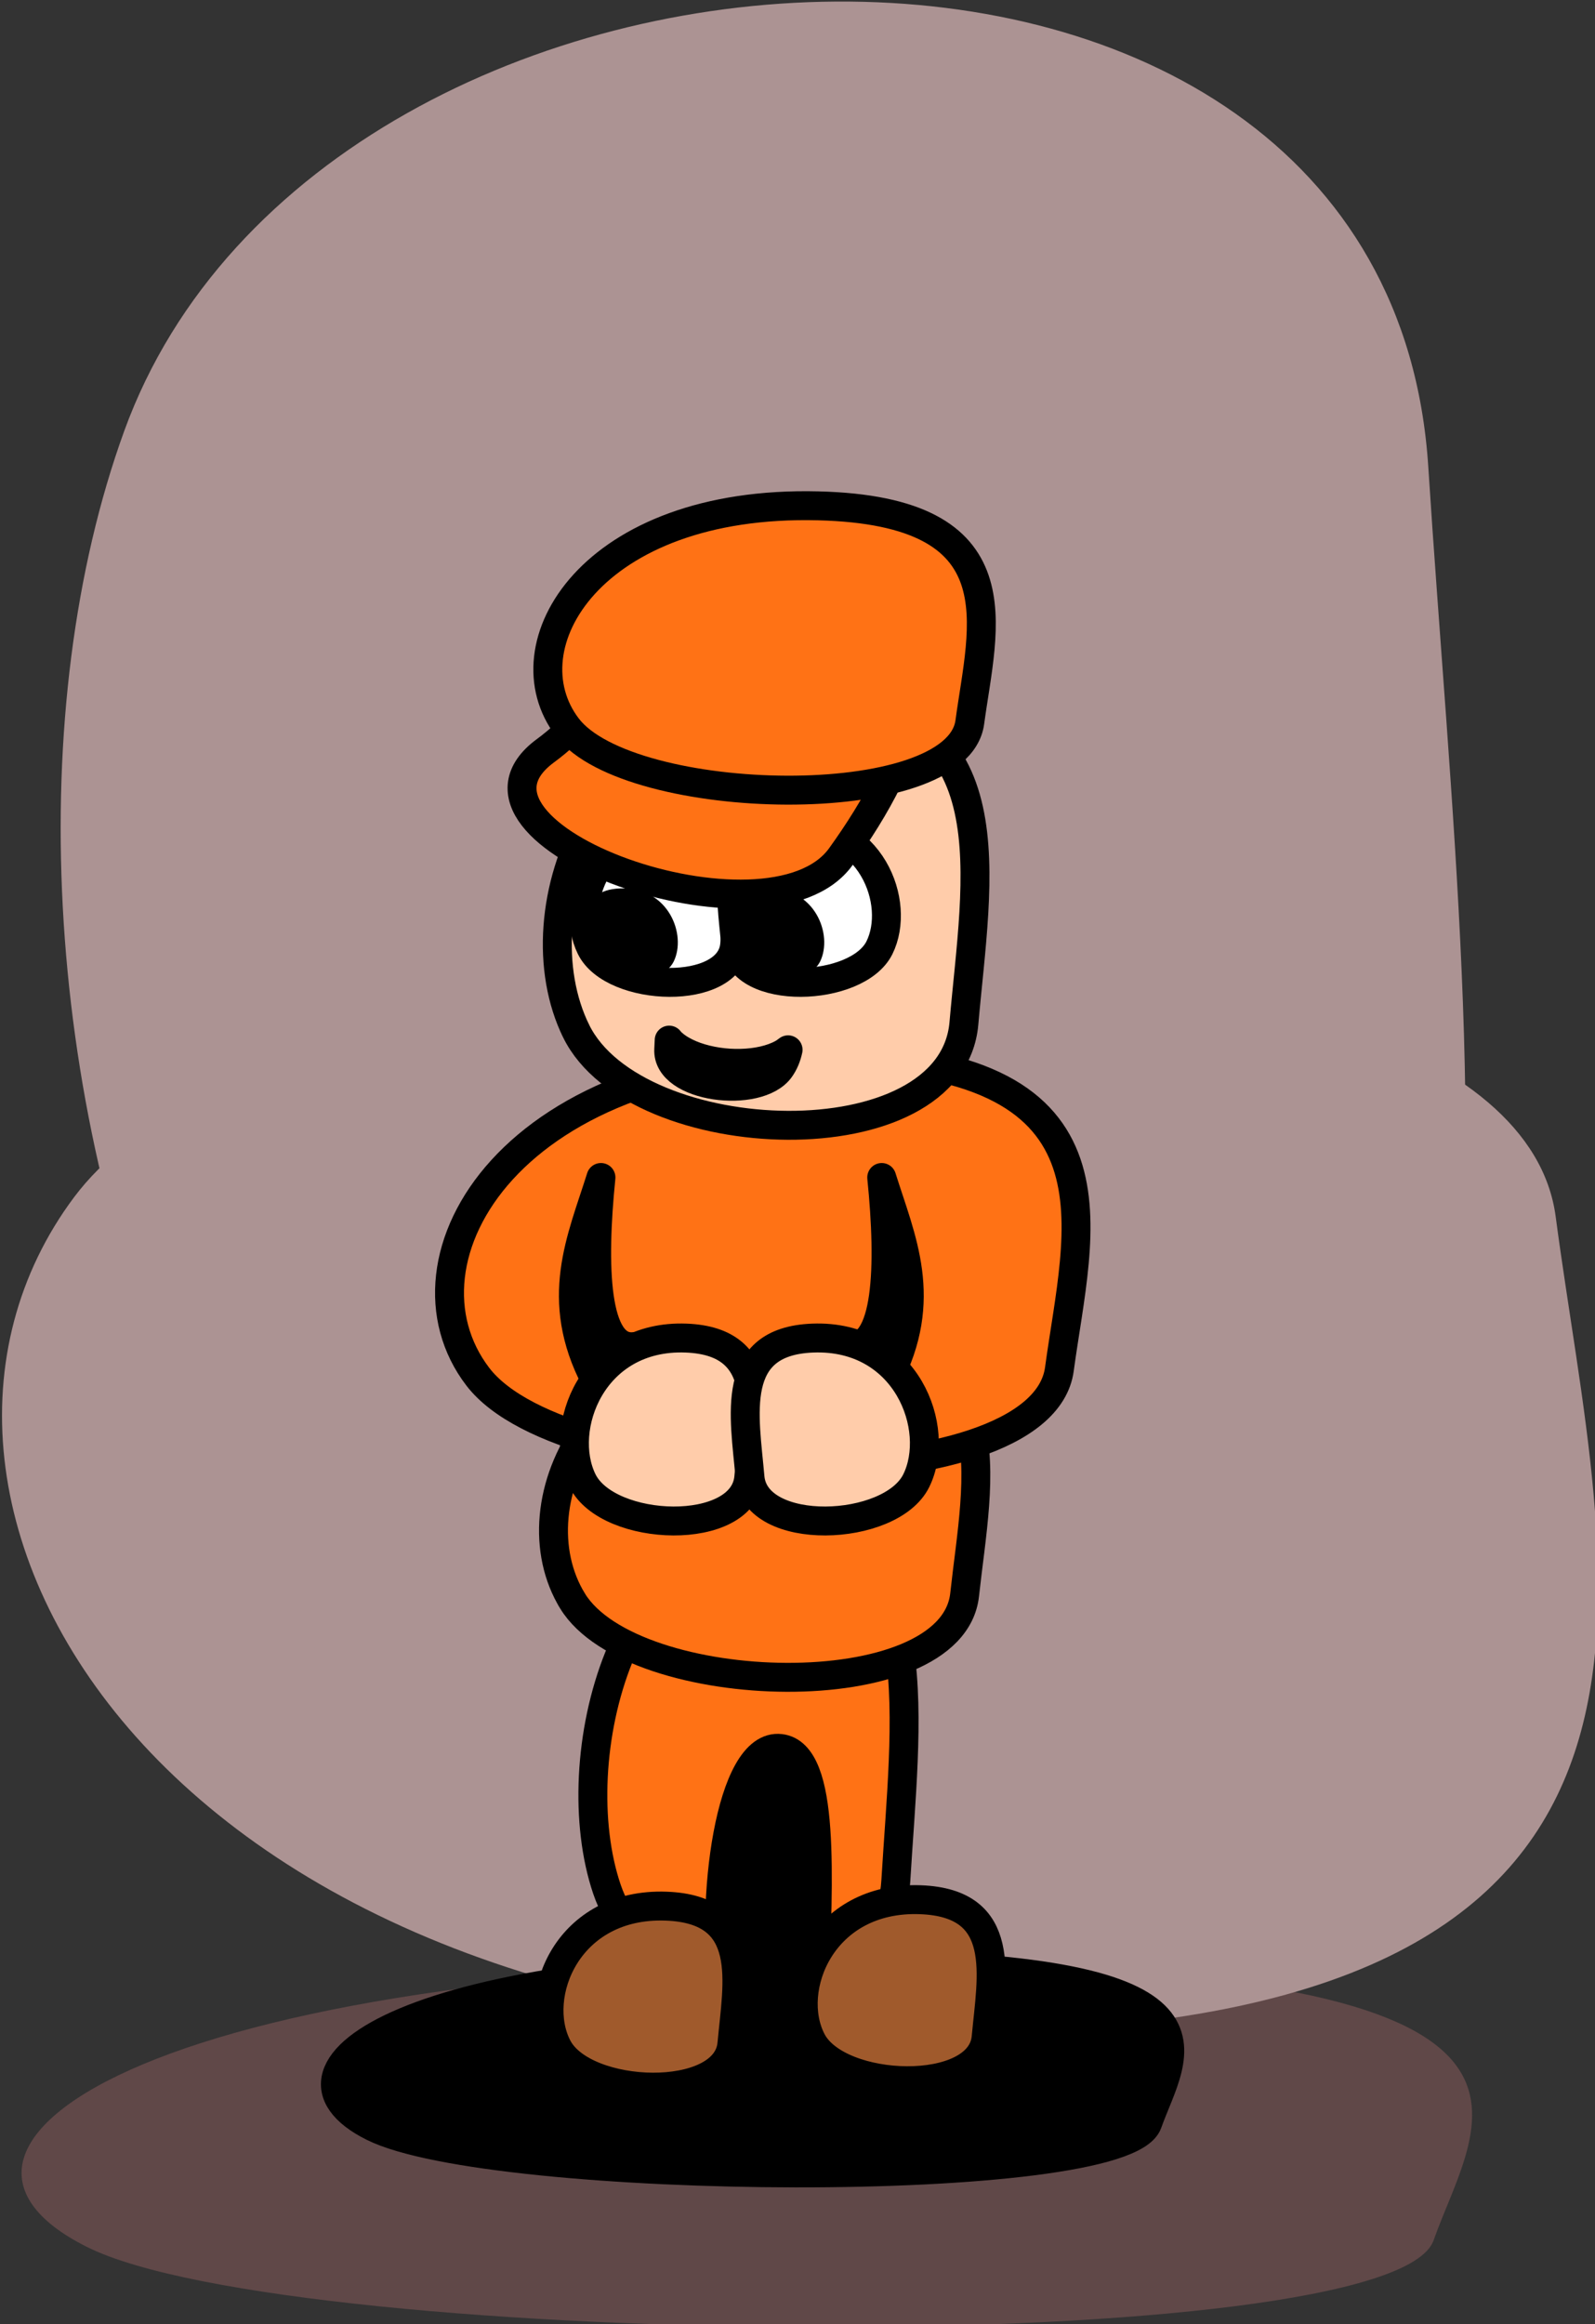 <?xml version="1.0" encoding="UTF-8" standalone="no"?>
<!-- Created with Inkscape (http://www.inkscape.org/) -->

<svg
   xmlns:dc="http://purl.org/dc/elements/1.1/"
   xmlns:cc="http://creativecommons.org/ns#"
   xmlns:rdf="http://www.w3.org/1999/02/22-rdf-syntax-ns#"
   xmlns:svg="http://www.w3.org/2000/svg"
   xmlns="http://www.w3.org/2000/svg"
   xmlns:sodipodi="http://sodipodi.sourceforge.net/DTD/sodipodi-0.dtd"
   xmlns:inkscape="http://www.inkscape.org/namespaces/inkscape"
   width="275.962"
   height="401.916"
   id="svg4669"
   version="1.1"
   inkscape:version="0.48.2 r9819"
   sodipodi:docname="juichen.svg">
  <rect width="100%" height="100%" fill="#333333" stroke="none"/>
  <defs
     id="defs4671" />
  <sodipodi:namedview
     id="base"
     pagecolor="#ffffff"
     bordercolor="#666666"
     borderopacity="1.0"
     inkscape:pageopacity="0.0"
     inkscape:pageshadow="2"
     inkscape:zoom="0.74499066"
     inkscape:cx="267.28547"
     inkscape:cy="333.73346"
     inkscape:document-units="px"
     inkscape:current-layer="layer1"
     showgrid="false"
     inkscape:window-width="1680"
     inkscape:window-height="1002"
     inkscape:window-x="0"
     inkscape:window-y="0"
     inkscape:window-maximized="1"
     fit-margin-top="0"
     fit-margin-left="0"
     fit-margin-right="0"
     fit-margin-bottom="0" />
  <g
     inkscape:label="Laag 1"
     inkscape:groupmode="layer"
     id="layer1"
     transform="translate(-104.762,-457.998)">
    <g
       style="display:inline"
       id="g4612"
       transform="matrix(0.317,0,0,0.317,-413.534,60.73)">
      <path
         sodipodi:nodetypes="zssz"
         inkscape:connector-curvature="0"
         id="path4558"
         d="m 1682.562,2479.079 c -112.994,-56.287 42.087,-158.285 457.796,-154.355 370.322,3.502 300.862,83.598 277.087,150.712 -23.065,65.109 -621.891,59.93 -734.883,3.643 z"
         style="fill:#604848;fill-opacity:1;stroke:none" />
      <path
         style="fill:#ac9393;fill-opacity:1;stroke:none"
         d="m 1675.483,1906.286 c -124.331,166.096 46.309,467.078 503.727,455.48 407.477,-10.332 331.048,-246.687 304.887,-444.731 -25.379,-192.129 -684.286,-176.845 -808.614,-10.748 z"
         id="path4556"
         inkscape:connector-curvature="0"
         sodipodi:nodetypes="zssz" />
      <path
         sodipodi:nodetypes="zssz"
         inkscape:connector-curvature="0"
         id="path4552"
         d="m 1702.778,1488.413 c -109.441,301.829 40.763,848.772 443.402,827.697 358.678,-18.776 291.402,-448.28 268.375,-808.164 -22.34,-349.136 -602.337,-321.362 -711.777,-19.532 z"
         style="fill:#ac9393;fill-opacity:1;stroke:none" />
      <path
         style="fill:#000000;fill-opacity:1;stroke:#000000;stroke-width:15.783;stroke-linecap:butt;stroke-linejoin:miter;stroke-miterlimit:4;stroke-opacity:1;stroke-dasharray:none"
         d="m 1838.646,2413.512 c -64.996,-32.377 24.209,-91.048 263.331,-88.787 213.014,2.014 173.06,48.087 159.384,86.692 -13.267,37.452 -357.72,34.472 -422.715,2.095 z"
         id="path4550"
         inkscape:connector-curvature="0"
         sodipodi:nodetypes="zssz" />
      <path
         style="fill:#ff7215;fill-opacity:1;stroke:#000000;stroke-width:15.783;stroke-linecap:butt;stroke-linejoin:miter;stroke-miterlimit:4;stroke-opacity:1;stroke-dasharray:none"
         d="m 1966.262,2283.865 c -24.244,-71.521 9.03,-201.124 98.226,-196.13 79.457,4.449 64.554,106.224 59.452,191.501 -4.949,82.731 -133.434,76.149 -157.678,4.628 z"
         id="path4542"
         inkscape:connector-curvature="0"
         sodipodi:nodetypes="zssz" />
      <path
         sodipodi:nodetypes="zssz"
         inkscape:connector-curvature="0"
         id="path4544"
         d="m 2030.148,2340.142 c -7.618,-48.517 2.837,-136.435 30.864,-133.047 24.966,3.018 20.284,72.058 18.681,129.908 -1.555,56.122 -41.927,51.657 -49.544,3.14 z"
         style="fill:#000000;fill-opacity:1;stroke:#000000;stroke-width:15.783;stroke-linecap:butt;stroke-linejoin:miter;stroke-miterlimit:4;stroke-opacity:1;stroke-dasharray:none" />
      <path
         sodipodi:nodetypes="zssz"
         inkscape:connector-curvature="0"
         id="path4513"
         d="m 1947.518,2126.678 c -32.9,-53.582 12.254,-150.678 133.295,-146.936 107.826,3.333 87.601,79.58 80.679,143.469 -6.716,61.98 -181.074,57.049 -213.974,3.467 z"
         style="fill:#ff7215;fill-opacity:1;stroke:#000000;stroke-width:15.783;stroke-linecap:butt;stroke-linejoin:miter;stroke-miterlimit:4;stroke-opacity:1;stroke-dasharray:none" />
      <path
         style="fill:#ff7215;fill-opacity:1;stroke:#000000;stroke-width:15.783;stroke-linecap:butt;stroke-linejoin:miter;stroke-miterlimit:4;stroke-opacity:1;stroke-dasharray:none"
         d="m 1895.801,2004.288 c -48.804,-63.71 18.178,-179.159 197.73,-174.71 159.949,3.963 129.948,94.622 119.679,170.587 -9.962,73.696 -268.606,67.833 -317.409,4.123 z"
         id="path4511"
         inkscape:connector-curvature="0"
         sodipodi:nodetypes="zssz" />
      <path
         style="fill:#ffccaa;fill-opacity:1;stroke:#000000;stroke-width:15.783;stroke-linecap:butt;stroke-linejoin:miter;stroke-miterlimit:4;stroke-opacity:1;stroke-dasharray:none"
         d="m 1949.48,1815.786 c -32.538,-66.115 12.119,-185.923 131.826,-181.306 106.638,4.113 86.636,98.195 79.79,177.027 -6.642,76.478 -179.079,70.394 -211.616,4.279 z"
         id="path4509"
         inkscape:connector-curvature="0"
         sodipodi:nodetypes="zssz" />
      <path
         style="fill:#ffffff;fill-opacity:1;stroke:#000000;stroke-width:15.783;stroke-linecap:butt;stroke-linejoin:miter;stroke-miterlimit:4;stroke-opacity:1;stroke-dasharray:none"
         d="m 1957.513,1770.251 c -12.064,-24.339 4.493,-68.443 48.877,-66.743 39.538,1.514 32.122,36.148 29.583,65.168 -2.462,28.153 -66.397,25.914 -78.46,1.575 z"
         id="path4519"
         inkscape:connector-curvature="0"
         sodipodi:nodetypes="zssz" />
      <path
         sodipodi:nodetypes="zssz"
         inkscape:connector-curvature="0"
         id="path4521"
         d="m 2114.987,1770.251 c 12.064,-24.339 -4.493,-68.443 -48.877,-66.743 -39.538,1.514 -32.122,36.148 -29.584,65.168 2.463,28.153 66.397,25.914 78.46,1.575 z"
         style="fill:#ffffff;fill-opacity:1;stroke:#000000;stroke-width:15.783;stroke-linecap:butt;stroke-linejoin:miter;stroke-miterlimit:4;stroke-opacity:1;stroke-dasharray:none" />
      <path
         style="fill:#ff7215;fill-opacity:1;stroke:#000000;stroke-width:15.783;stroke-linecap:butt;stroke-linejoin:miter;stroke-miterlimit:4;stroke-opacity:1;stroke-dasharray:none"
         d="m 1932.707,1662.768 c 62.414,-45.879 63.619,-139.14 152.75,-101.028 79.399,33.95 46.418,106.126 8.457,158.857 -39.09,54.299 -223.621,-11.949 -161.207,-57.828 z"
         id="path4505"
         inkscape:connector-curvature="0"
         sodipodi:nodetypes="zssz" />
      <path
         sodipodi:nodetypes="zssz"
         inkscape:connector-curvature="0"
         id="path4507"
         d="m 1944.691,1650.058 c -33.77,-44.084 12.578,-123.968 136.818,-120.889 110.675,2.742 89.917,65.473 82.811,118.036 -6.893,50.993 -185.86,46.937 -219.629,2.853 z"
         style="fill:#ff7215;fill-opacity:1;stroke:#000000;stroke-width:15.783;stroke-linecap:butt;stroke-linejoin:miter;stroke-miterlimit:4;stroke-opacity:1;stroke-dasharray:none" />
      <path
         style="fill:#000000;fill-opacity:1;stroke:none"
         d="m 2082.582,1777.839 c 7.22,-14.566 -2.689,-40.961 -29.252,-39.944 -23.662,0.906 -19.224,21.634 -17.705,39.002 1.474,16.849 39.737,15.509 46.956,0.943 z"
         id="path4523"
         inkscape:connector-curvature="0"
         sodipodi:nodetypes="zssz" />
      <path
         sodipodi:nodetypes="zssz"
         inkscape:connector-curvature="0"
         id="path4525"
         d="m 2002.67,1777.839 c 7.22,-14.566 -2.689,-40.961 -29.252,-39.944 -23.662,0.906 -19.224,21.634 -17.705,39.002 1.474,16.849 39.737,15.509 46.956,0.943 z"
         style="fill:#000000;fill-opacity:1;stroke:none" />
      <path
         inkscape:connector-curvature="0"
         id="path4536"
         d="m 2000.238,1820.649 c -0.066,1.693 -0.155,3.412 -0.242,5.066 -1.117,21.169 48.725,27.159 60.704,10.555 2.135,-2.959 3.613,-6.504 4.435,-10.336 -0.973,0.732 -1.946,1.47 -3.068,2.089 -1.522,0.84 -3.158,1.575 -4.907,2.212 -1.749,0.637 -3.602,1.171 -5.527,1.608 -1.924,0.438 -3.932,0.787 -5.979,1.03 -2.046,0.243 -4.141,0.385 -6.257,0.439 -2.116,0.053 -4.259,0.022 -6.392,-0.111 -2.133,-0.132 -4.256,-0.36 -6.353,-0.674 -2.097,-0.314 -4.158,-0.724 -6.167,-1.215 -2.009,-0.491 -3.967,-1.07 -5.835,-1.733 -1.868,-0.663 -3.637,-1.41 -5.311,-2.242 -1.674,-0.831 -3.255,-1.739 -4.683,-2.734 -1.427,-0.995 -2.713,-2.061 -3.841,-3.215 -0.226,-0.231 -0.366,-0.503 -0.579,-0.74 z"
         style="fill:#aa0000;fill-opacity:1;stroke:#000000;stroke-width:15.783;stroke-linecap:butt;stroke-linejoin:round;stroke-miterlimit:4;stroke-opacity:1;stroke-dasharray:none" />
      <path
         sodipodi:nodetypes="cccc"
         inkscape:connector-curvature="0"
         id="path4538"
         d="m 1963.003,1895.591 c -10.622,33.877 -26.173,66.237 -3.041,110.5 l 21.289,-18.248 c -21.823,2.467 -23.156,-43.93 -18.248,-92.252 z"
         style="fill:#000000;stroke:#000000;stroke-width:15.783;stroke-linecap:butt;stroke-linejoin:round;stroke-miterlimit:4;stroke-opacity:1;stroke-dasharray:none" />
      <path
         sodipodi:nodetypes="zssz"
         inkscape:connector-curvature="0"
         id="path4515"
         d="m 1952.933,2060.972 c -13.956,-28.358 5.198,-79.746 56.543,-77.766 45.739,1.764 37.16,42.118 34.223,75.93 -2.849,32.803 -76.811,30.193 -90.766,1.835 z"
         style="fill:#ffccaa;fill-opacity:1;stroke:#000000;stroke-width:15.783;stroke-linecap:butt;stroke-linejoin:miter;stroke-miterlimit:4;stroke-opacity:1;stroke-dasharray:none" />
      <path
         style="fill:#000000;stroke:#000000;stroke-width:15.783;stroke-linecap:butt;stroke-linejoin:round;stroke-miterlimit:4;stroke-opacity:1;stroke-dasharray:none"
         d="m 2116.24,1895.591 c 10.622,33.877 26.173,66.237 3.041,110.5 l -21.289,-18.248 c 21.823,2.467 23.156,-43.93 18.248,-92.252 z"
         id="path4540"
         inkscape:connector-curvature="0"
         sodipodi:nodetypes="cccc" />
      <path
         style="fill:#ffccaa;fill-opacity:1;stroke:#000000;stroke-width:15.783;stroke-linecap:butt;stroke-linejoin:miter;stroke-miterlimit:4;stroke-opacity:1;stroke-dasharray:none"
         d="m 2135.106,2060.972 c 13.956,-28.358 -5.198,-79.746 -56.543,-77.766 -45.739,1.764 -37.16,42.118 -34.223,75.93 2.849,32.803 76.811,30.193 90.766,1.835 z"
         id="path4517"
         inkscape:connector-curvature="0"
         sodipodi:nodetypes="zssz" />
      <path
         style="fill:#a05a2c;fill-opacity:1;stroke:#000000;stroke-width:15.783;stroke-linecap:butt;stroke-linejoin:miter;stroke-miterlimit:4;stroke-opacity:1;stroke-dasharray:none"
         d="m 1939.286,2370.073 c -14.637,-28.064 5.452,-78.919 59.3,-76.959 47.969,1.746 38.972,41.681 35.892,75.143 -2.988,32.463 -80.556,29.88 -95.192,1.816 z"
         id="path4546"
         inkscape:connector-curvature="0"
         sodipodi:nodetypes="zssz" />
      <path
         sodipodi:nodetypes="zssz"
         inkscape:connector-curvature="0"
         id="path4548"
         d="m 2078.036,2366.561 c -14.636,-28.064 5.452,-78.919 59.3,-76.959 47.969,1.746 38.972,41.681 35.892,75.143 -2.988,32.463 -80.556,29.88 -95.192,1.816 z"
         style="fill:#a05a2c;fill-opacity:1;stroke:#000000;stroke-width:15.783;stroke-linecap:butt;stroke-linejoin:miter;stroke-miterlimit:4;stroke-opacity:1;stroke-dasharray:none" />
    </g>
  </g>
</svg>
